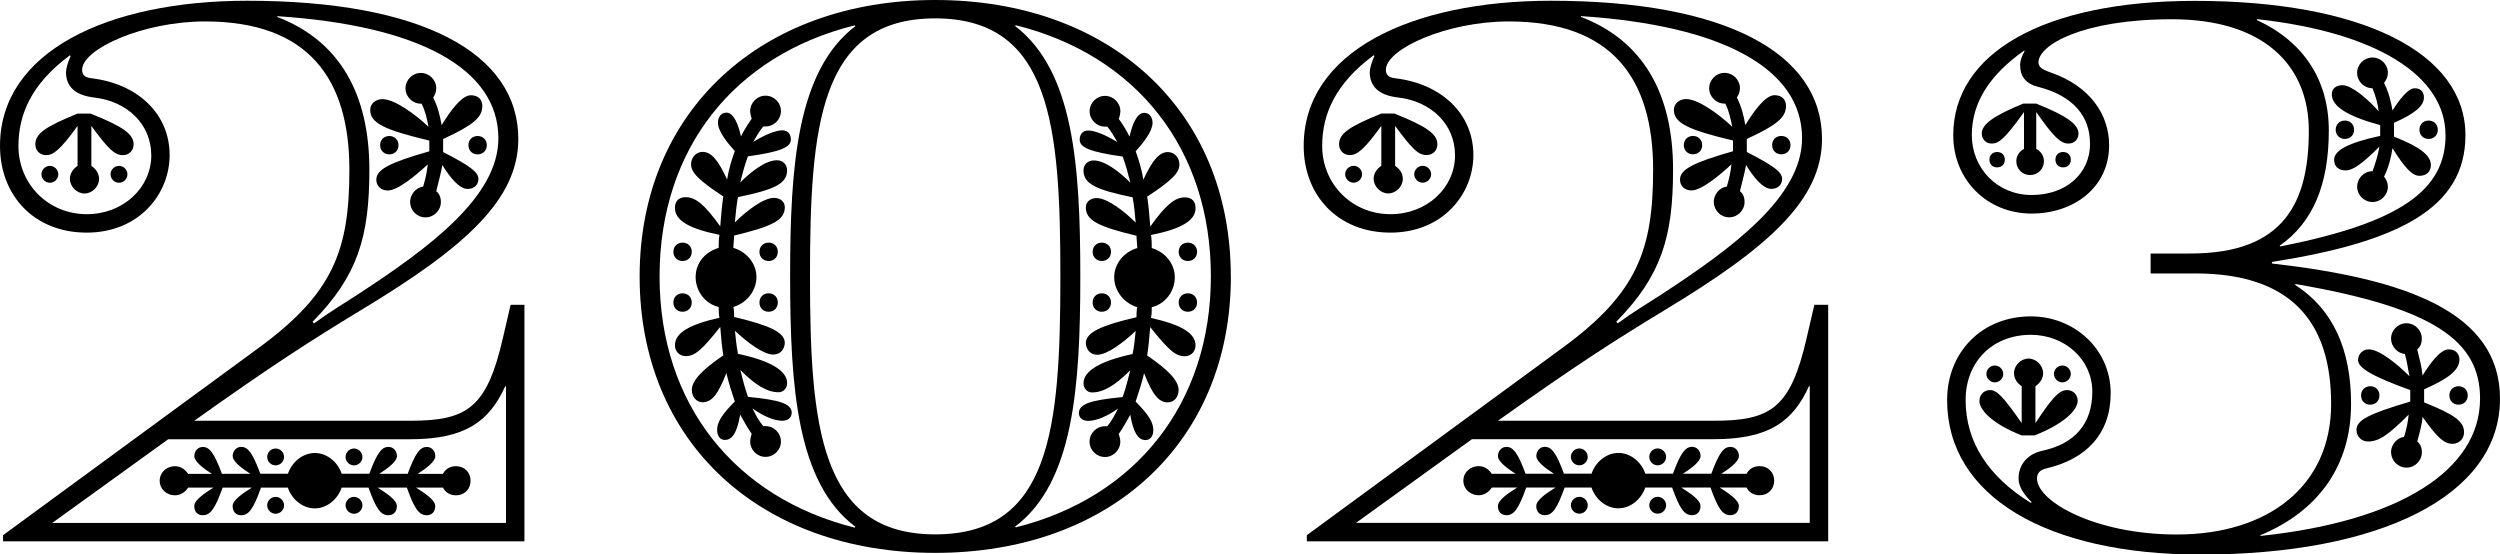 <?xml version="1.0" encoding="UTF-8"?>
<svg id="_レイヤー_2" data-name="レイヤー 2" xmlns="http://www.w3.org/2000/svg" viewBox="0 0 400 88.71">
  <defs>
    <style>
      .cls-1 {
        stroke-width: 0px;
      }
    </style>
  </defs>
  <g id="_レイヤー_1-2" data-name="レイヤー 1">
    <g>
      <path class="cls-1" d="m.49,85.63l40.91-29.98c11.92-8.72,14.5-15.61,14.5-28.51,0-14.5-6.51-23.71-23.1-23.71-9.95,0-19.66,4.42-19.66,7.74,0,.86.49,1.23,1.47,1.35,7.37.86,12.53,5.65,12.53,12.29,0,6.26-4.91,12.41-13.27,12.41S0,31.33,0,23.34C0,8.35,17.08.12,39.56.12c27.89,0,43.37,8.35,43.37,22.11,0,9.71-8.48,17.32-25.19,27.4-8.11,4.92-14.25,8.85-26.66,17.69h34.52c9.09,0,12.29-1.97,14.87-13.27l1.23-5.28h2.21v37.84H.49v-.98ZM24.2,24.82c0-4.92-3.81-8.6-9.09-9.21-3.32-.37-4.55-1.97-4.55-4.06,0-.49.24-1.47.74-2.58l-.12-.12C5.04,13.39,2.95,18.31,2.95,23.34c0,6.14,4.79,10.93,10.94,10.93,5.77,0,10.32-4.18,10.32-9.46Zm-13.02,3.81c0-.86.49-1.6,1.23-2.09v-6.39c-2.83,3.93-3.93,4.67-5.04,4.67s-1.72-.86-1.72-1.72c0-1.72,1.6-2.83,6.76-4.92h2.09c5.28,2.09,6.88,3.32,6.88,4.92,0,.86-.61,1.72-1.72,1.72-1.35,0-2.33-.98-5.04-4.67v6.39c.74.49,1.23,1.23,1.23,2.09,0,1.23-1.1,2.33-2.33,2.33s-2.33-1.11-2.33-2.33Zm-4.55-.74c0-.74.62-1.35,1.35-1.35s1.35.61,1.35,1.35-.62,1.35-1.35,1.35-1.35-.61-1.35-1.35Zm74.33,55.78v-21.87h-.12c-2.58,5.65-6.39,8.48-15.23,8.48H26.91l-18.55,13.39h72.61ZM17.69,27.89c0-.74.62-1.35,1.35-1.35s1.35.61,1.35,1.35-.62,1.35-1.35,1.35-1.35-.61-1.35-1.35Zm13.39,53.08c0-.98,1.72-2.09,3.07-2.95h-4.05c-.49.74-1.23,1.23-2.09,1.23-1.35,0-2.46-.98-2.46-2.33s1.11-2.33,2.46-2.33c.86,0,1.6.49,2.09,1.23h3.81c-1.35-.86-2.82-1.97-2.82-2.83s.61-1.48,1.35-1.48c1.1,0,1.84.98,3.07,4.3h4.55c-1.35-.86-2.83-1.97-2.83-2.83s.62-1.48,1.35-1.48c1.11,0,1.84.98,3.07,4.3h4.42c.62-1.84,2.33-3.32,4.3-3.32s3.69,1.48,4.3,3.32h4.42c1.23-3.32,1.97-4.3,3.07-4.3.74,0,1.35.62,1.35,1.48s-1.47,1.96-2.83,2.83h4.55c1.23-3.32,1.96-4.3,3.07-4.3.74,0,1.35.62,1.35,1.48s-1.47,1.96-2.83,2.83h4.05c.37-.74,1.11-1.23,2.09-1.23,1.35,0,2.33.98,2.33,2.33s-.98,2.33-2.33,2.33c-.98,0-1.72-.49-2.09-1.23h-4.3c1.35.86,3.07,1.97,3.07,2.95s-.62,1.47-1.35,1.47c-1.23,0-1.97-.98-3.19-4.42h-4.67c1.35.86,3.07,1.97,3.07,2.95s-.61,1.47-1.35,1.47c-1.23,0-1.96-.98-3.19-4.42h-4.3c-.61,1.84-2.33,3.32-4.3,3.32s-3.69-1.48-4.3-3.32h-4.3c-1.23,3.44-1.96,4.42-3.19,4.42-.74,0-1.35-.49-1.35-1.47s1.72-2.09,3.07-2.95h-4.67c-1.23,3.44-1.97,4.42-3.19,4.42-.74,0-1.35-.49-1.35-1.47Zm11.67-7.86c0-.74.62-1.35,1.35-1.35s1.35.62,1.35,1.35-.61,1.35-1.35,1.35-1.35-.61-1.35-1.35Zm0,7.74c0-.74.62-1.35,1.35-1.35s1.35.61,1.35,1.35-.61,1.35-1.35,1.35-1.35-.62-1.35-1.35Zm14.38-33.66c11.67-7.62,22.61-15.73,22.61-25.06,0-11.18-12.78-18.06-35.38-19.54v.12c9.95,3.81,14.74,12.29,14.74,24.45,0,10.69-1.84,16.96-9.09,24.33l.24.25c2.33-1.72,4.79-3.2,6.88-4.55Zm-1.84,25.92c0-.74.62-1.35,1.35-1.35s1.35.62,1.35,1.35-.61,1.35-1.35,1.35-1.35-.61-1.35-1.35Zm0,7.74c0-.74.62-1.35,1.35-1.35s1.35.61,1.35,1.35-.61,1.35-1.35,1.35-1.35-.62-1.35-1.35Zm10.32-48.53c0-1.23.98-2.34,2.09-2.46.37-1.23.62-2.33.74-3.56-1.84,1.72-4.79,4.18-6.39,4.18-1.11,0-1.84-.74-1.84-1.72,0-1.6,1.96-2.7,8.48-4.55v-1.72c-7.25-1.72-9.46-2.82-9.46-4.91,0-.98.86-1.72,1.96-1.72,1.97,0,5.28,2.46,7.37,4.42-.24-1.23-.49-2.46-1.1-3.69h-.12c-1.35,0-2.46-1.11-2.46-2.46s1.11-2.46,2.46-2.46,2.46,1.11,2.46,2.46c0,.62-.25,1.11-.49,1.48.74,1.47,1.1,2.95,1.35,4.42,1.35-2.21,3.19-4.79,4.67-4.79,1.23,0,1.84.74,1.84,1.72,0,1.84-1.47,3.07-6.27,5.28v2.09c4.3,2.21,5.65,3.2,5.65,4.3,0,.86-.61,1.6-1.72,1.6-1.35,0-2.83-1.84-4.05-3.81-.25,1.35-.62,2.7-.98,4.18.49.37.74.98.74,1.72,0,1.35-1.1,2.46-2.46,2.46s-2.46-1.11-2.46-2.46Zm-4.79-9.09c0-.86.62-1.47,1.47-1.47s1.47.62,1.47,1.47-.62,1.47-1.47,1.47-1.47-.62-1.47-1.47Zm14.13,0c0-.86.61-1.47,1.47-1.47s1.47.62,1.47,1.47-.61,1.47-1.47,1.47-1.47-.62-1.47-1.47Z"/>
      <path class="cls-1" d="m196.94,44.23c0,26.54-19.29,44.23-47.3,44.23s-47.3-17.69-47.3-44.23S121.87,0,149.63,0s47.3,17.45,47.3,44.23Zm-60.08,40.05c-9.34-7-10.44-22.24-10.44-40.05s1.11-32.93,10.44-40.05l-.12-.12c-19.29,4.79-31.21,19.78-31.21,40.18s12.04,35.38,31.21,40.18l.12-.12Zm-29.12-43.99c0-.86.62-1.47,1.47-1.47s1.47.61,1.47,1.47-.62,1.47-1.47,1.47-1.47-.62-1.47-1.47Zm0,8.11c0-.86.62-1.47,1.47-1.47s1.47.61,1.47,1.47-.62,1.48-1.47,1.48-1.47-.62-1.47-1.48Zm18.92,17.69c0,.74-.61,1.23-1.47,1.23-1.35,0-3.07-.74-4.79-1.97.49.98.98,1.97,1.72,2.83h.37c1.35,0,2.46,1.11,2.46,2.46s-1.1,2.46-2.46,2.46-2.46-1.1-2.46-2.46c0-.37.12-.86.24-1.23-.61-.86-1.23-1.96-1.84-3.07-.49,2.83-1.23,4.05-2.46,4.05-.74,0-1.23-.62-1.23-1.6,0-1.23.74-2.46,2.83-4.55-.49-1.47-.98-2.95-1.35-4.55-1.35,3.44-2.33,4.67-3.81,4.67-.98,0-1.72-.86-1.72-1.97,0-1.47,1.6-3.19,5.04-5.53-.24-1.47-.37-3.07-.49-4.55-2.95,3.69-4.05,4.67-5.53,4.67-.98,0-1.72-.74-1.72-1.72,0-1.97,2.21-3.32,7.12-4.42-.12-.62-.12-1.11-.12-1.72-2.09-.49-3.69-2.46-3.69-4.79s1.6-4.06,3.69-4.67c0-.74,0-1.35.12-2.09-4.91-.98-7.12-2.33-7.12-4.3,0-1.11.62-1.72,1.72-1.72,1.6,0,3.07,1.23,5.53,4.67.12-1.6.25-3.19.49-4.79-3.93-2.58-5.16-3.81-5.16-5.16,0-.98.74-1.97,1.84-1.97,1.35,0,2.46,1.23,3.93,4.42.24-1.6.74-3.19,1.23-4.55-1.23-1.35-2.7-3.19-2.7-4.55,0-.86.49-1.6,1.35-1.6,1.23,0,1.97,2.09,2.33,3.81.49-.98,1.11-1.97,1.72-2.83-.12-.37-.24-.86-.24-1.23,0-1.35,1.1-2.46,2.46-2.46s2.46,1.11,2.46,2.46-1.1,2.46-2.46,2.46h-.37c-.61.74-1.1,1.6-1.6,2.46,1.84-1.11,3.56-1.84,4.67-1.84.86,0,1.35.62,1.35,1.47,0,1.23-1.6,1.96-6.88,2.7-.49,1.35-.86,2.7-1.23,4.18,1.72-1.72,4.05-3.56,5.9-3.56.86,0,1.6.61,1.6,1.6,0,2.09-1.84,3.07-7.86,4.3-.24,1.35-.37,2.7-.49,4.05,1.84-1.84,4.55-3.93,6.27-3.93.98,0,1.72.62,1.72,1.48,0,2.09-1.97,3.07-8.11,4.55,0,.61-.12,1.35-.12,1.97,2.09.61,3.69,2.46,3.69,4.67s-1.6,4.18-3.69,4.79c.12.49.12,1.1.12,1.6,5.78,1.35,7.99,2.46,8.11,4.05,0,.98-.62,1.96-1.84,1.96-1.6,0-4.18-1.96-6.14-3.81.12,1.23.25,2.46.49,3.69,5.16,1.1,7.86,2.7,7.86,4.67,0,.86-.62,1.48-1.35,1.48-1.84,0-3.69-1.11-6.14-3.56.37,1.47.74,2.95,1.23,4.3,5.16.49,7,1.11,7,2.58Zm-2.21-25.8c0,.86-.61,1.47-1.47,1.47s-1.47-.62-1.47-1.47.61-1.47,1.47-1.47,1.47.61,1.47,1.47Zm0,8.11c0,.86-.61,1.48-1.47,1.48s-1.47-.62-1.47-1.48.61-1.47,1.47-1.47,1.47.61,1.47,1.47Zm45.21-4.18c0-23.96-1.47-41.28-20.03-41.28s-20.03,17.32-20.03,41.28,1.6,41.28,20.03,41.28,20.03-16.83,20.03-41.28Zm24.08,0c0-20.4-11.92-35.39-31.21-40.18l-.12.12c9.34,7.13,10.44,22.24,10.44,40.05s-1.11,33.05-10.44,40.05l.12.12c19.17-4.79,31.21-19.78,31.21-40.18Zm-2.46,11.06c0,.98-.74,1.72-1.72,1.72-1.47,0-2.58-.98-5.53-4.67-.12,1.47-.24,3.07-.49,4.55,3.44,2.33,5.04,4.06,5.04,5.53,0,1.11-.74,1.97-1.72,1.97-1.47,0-2.46-1.23-3.81-4.67-.37,1.6-.86,3.07-1.35,4.55,2.09,2.09,2.83,3.32,2.83,4.55,0,.98-.49,1.6-1.23,1.6-1.23,0-1.97-1.23-2.46-4.05-.61,1.11-1.23,2.21-1.84,3.07.12.37.25.86.25,1.23,0,1.35-1.11,2.46-2.46,2.46s-2.46-1.1-2.46-2.46,1.11-2.46,2.46-2.46h.37c.74-.86,1.23-1.84,1.72-2.83-1.72,1.23-3.44,1.97-4.79,1.97-.86,0-1.47-.49-1.47-1.23,0-1.47,1.84-2.09,7-2.58.49-1.35.86-2.83,1.23-4.3-2.46,2.46-4.3,3.56-6.14,3.56-.74,0-1.35-.62-1.35-1.48,0-1.96,2.7-3.56,7.86-4.67.24-1.23.37-2.46.49-3.69-1.96,1.84-4.55,3.81-6.14,3.81-1.23,0-1.84-.98-1.84-1.96.12-1.6,2.33-2.7,8.11-4.05,0-.49,0-1.11.12-1.6-2.09-.62-3.69-2.58-3.69-4.79s1.6-4.06,3.69-4.67c0-.62-.12-1.35-.12-1.97-6.14-1.47-8.11-2.46-8.11-4.55,0-.86.74-1.48,1.72-1.48,1.72,0,4.42,2.09,6.26,3.93-.12-1.35-.24-2.7-.49-4.05-6.02-1.23-7.86-2.21-7.86-4.3,0-.98.74-1.6,1.6-1.6,1.84,0,4.18,1.84,5.9,3.56-.37-1.47-.74-2.83-1.23-4.18-5.28-.74-6.88-1.47-6.88-2.7,0-.86.49-1.47,1.35-1.47,1.11,0,2.83.74,4.67,1.84-.49-.86-.98-1.72-1.6-2.46h-.37c-1.35,0-2.46-1.11-2.46-2.46s1.11-2.46,2.46-2.46,2.46,1.11,2.46,2.46c0,.37-.12.86-.25,1.23.62.86,1.23,1.84,1.72,2.83.37-1.72,1.1-3.81,2.33-3.81.86,0,1.35.74,1.35,1.6,0,1.35-1.47,3.19-2.7,4.55.49,1.35.98,2.95,1.23,4.55,1.47-3.19,2.58-4.42,3.93-4.42,1.11,0,1.84.98,1.84,1.97,0,1.35-1.23,2.58-5.16,5.16.25,1.6.37,3.19.49,4.79,2.46-3.44,3.93-4.67,5.53-4.67,1.11,0,1.72.62,1.72,1.72,0,1.96-2.21,3.32-7.13,4.3.12.74.12,1.35.12,2.09,2.09.61,3.69,2.46,3.69,4.67,0,2.33-1.6,4.3-3.69,4.79,0,.62,0,1.1-.12,1.72,4.92,1.1,7.13,2.46,7.13,4.42Zm-16.46-14.99c0-.86.62-1.47,1.47-1.47s1.47.61,1.47,1.47-.62,1.47-1.47,1.47-1.47-.62-1.47-1.47Zm0,8.11c0-.86.62-1.47,1.47-1.47s1.47.61,1.47,1.47-.62,1.48-1.47,1.48-1.47-.62-1.47-1.48Zm16.71-8.11c0,.86-.61,1.47-1.47,1.47s-1.47-.62-1.47-1.47.61-1.47,1.47-1.47,1.47.61,1.47,1.47Zm0,8.11c0,.86-.61,1.48-1.47,1.48s-1.47-.62-1.47-1.48.61-1.47,1.47-1.47,1.47.61,1.47,1.47Z"/>
      <path class="cls-1" d="m209.09,85.63l40.91-29.98c11.92-8.72,14.5-15.61,14.5-28.51,0-14.5-6.51-23.71-23.1-23.71-9.95,0-19.66,4.42-19.66,7.74,0,.86.49,1.23,1.47,1.35,7.37.86,12.53,5.65,12.53,12.29,0,6.26-4.91,12.41-13.27,12.41s-13.88-5.9-13.88-13.88C208.59,8.35,225.67.12,248.15.12c27.89,0,43.37,8.35,43.37,22.11,0,9.71-8.48,17.32-25.19,27.4-8.11,4.92-14.25,8.85-26.66,17.69h34.53c9.09,0,12.29-1.97,14.87-13.27l1.23-5.28h2.21v37.84h-83.42v-.98Zm23.71-60.82c0-4.92-3.81-8.6-9.09-9.21-3.32-.37-4.55-1.97-4.55-4.06,0-.49.24-1.47.74-2.58l-.12-.12c-6.14,4.55-8.23,9.46-8.23,14.5,0,6.14,4.79,10.93,10.94,10.93,5.77,0,10.32-4.18,10.32-9.46Zm-13.02,3.81c0-.86.49-1.6,1.23-2.09v-6.39c-2.83,3.93-3.93,4.67-5.04,4.67s-1.72-.86-1.72-1.72c0-1.72,1.6-2.83,6.76-4.92h2.09c5.28,2.09,6.88,3.32,6.88,4.92,0,.86-.61,1.72-1.72,1.72-1.35,0-2.33-.98-5.04-4.67v6.39c.74.49,1.23,1.23,1.23,2.09,0,1.23-1.1,2.33-2.33,2.33s-2.33-1.11-2.33-2.33Zm-4.55-.74c0-.74.62-1.35,1.35-1.35s1.35.61,1.35,1.35-.62,1.35-1.35,1.35-1.35-.61-1.35-1.35Zm74.33,55.78v-21.87h-.12c-2.58,5.65-6.39,8.48-15.23,8.48h-38.7l-18.55,13.39h72.61Zm-63.28-55.78c0-.74.62-1.35,1.35-1.35s1.35.61,1.35,1.35-.62,1.35-1.35,1.35-1.35-.61-1.35-1.35Zm13.39,53.08c0-.98,1.72-2.09,3.07-2.95h-4.05c-.49.74-1.23,1.23-2.09,1.23-1.35,0-2.46-.98-2.46-2.33s1.11-2.33,2.46-2.33c.86,0,1.6.49,2.09,1.23h3.81c-1.35-.86-2.83-1.97-2.83-2.83s.62-1.48,1.35-1.48c1.1,0,1.84.98,3.07,4.3h4.55c-1.35-.86-2.83-1.97-2.83-2.83s.62-1.48,1.35-1.48c1.11,0,1.84.98,3.07,4.3h4.42c.62-1.84,2.33-3.32,4.3-3.32s3.69,1.48,4.3,3.32h4.42c1.23-3.32,1.97-4.3,3.07-4.3.74,0,1.35.62,1.35,1.48s-1.47,1.96-2.83,2.83h4.55c1.23-3.32,1.96-4.3,3.07-4.3.74,0,1.35.62,1.35,1.48s-1.47,1.96-2.83,2.83h4.05c.37-.74,1.11-1.23,2.09-1.23,1.35,0,2.33.98,2.33,2.33s-.98,2.33-2.33,2.33c-.98,0-1.72-.49-2.09-1.23h-4.3c1.35.86,3.07,1.97,3.07,2.95s-.62,1.47-1.35,1.47c-1.23,0-1.97-.98-3.19-4.42h-4.67c1.35.86,3.07,1.97,3.07,2.95s-.61,1.47-1.35,1.47c-1.23,0-1.96-.98-3.19-4.42h-4.3c-.62,1.84-2.33,3.32-4.3,3.32s-3.69-1.48-4.3-3.32h-4.3c-1.23,3.44-1.96,4.42-3.19,4.42-.74,0-1.35-.49-1.35-1.47s1.72-2.09,3.07-2.95h-4.67c-1.23,3.44-1.97,4.42-3.19,4.42-.74,0-1.35-.49-1.35-1.47Zm11.67-7.86c0-.74.62-1.35,1.35-1.35s1.35.62,1.35,1.35-.61,1.35-1.35,1.35-1.35-.61-1.35-1.35Zm0,7.74c0-.74.62-1.35,1.35-1.35s1.35.61,1.35,1.35-.61,1.35-1.35,1.35-1.35-.62-1.35-1.35Zm14.38-33.66c11.67-7.62,22.61-15.73,22.61-25.06,0-11.18-12.78-18.06-35.38-19.54v.12c9.95,3.81,14.74,12.29,14.74,24.45,0,10.69-1.84,16.96-9.09,24.33l.24.25c2.33-1.72,4.79-3.2,6.88-4.55Zm-1.84,25.92c0-.74.62-1.35,1.35-1.35s1.35.62,1.35,1.35-.61,1.35-1.35,1.35-1.35-.61-1.35-1.35Zm0,7.74c0-.74.62-1.35,1.35-1.35s1.35.61,1.35,1.35-.61,1.35-1.35,1.35-1.35-.62-1.35-1.35Zm10.32-48.53c0-1.23.98-2.34,2.09-2.46.37-1.23.62-2.33.74-3.56-1.84,1.72-4.79,4.18-6.39,4.18-1.11,0-1.84-.74-1.84-1.72,0-1.6,1.96-2.7,8.48-4.55v-1.72c-7.25-1.72-9.46-2.82-9.46-4.91,0-.98.86-1.72,1.96-1.72,1.97,0,5.28,2.46,7.37,4.42-.24-1.23-.49-2.46-1.1-3.69h-.12c-1.35,0-2.46-1.11-2.46-2.46s1.11-2.46,2.46-2.46,2.46,1.11,2.46,2.46c0,.62-.25,1.11-.49,1.48.74,1.47,1.11,2.95,1.35,4.42,1.35-2.21,3.19-4.79,4.67-4.79,1.23,0,1.84.74,1.84,1.72,0,1.84-1.47,3.07-6.27,5.28v2.09c4.3,2.21,5.65,3.2,5.65,4.3,0,.86-.61,1.6-1.72,1.6-1.35,0-2.83-1.84-4.05-3.81-.25,1.35-.62,2.7-.98,4.18.49.37.74.98.74,1.72,0,1.35-1.1,2.46-2.46,2.46s-2.46-1.11-2.46-2.46Zm-4.79-9.09c0-.86.62-1.47,1.47-1.47s1.47.62,1.47,1.47-.62,1.47-1.47,1.47-1.47-.62-1.47-1.47Zm14.13,0c0-.86.61-1.47,1.47-1.47s1.47.62,1.47,1.47-.61,1.47-1.47,1.47-1.47-.62-1.47-1.47Z"/>
      <path class="cls-1" d="m311.54,64.01c0-7.74,5.65-13.39,13.39-13.39,7,0,12.78,5.28,12.78,12.29,0,6.51-3.93,10.56-10.32,12.04-.98.24-1.47.74-1.47,1.6,0,3.69,9.34,8.97,22.36,8.97,14.62,0,24.7-7.74,24.7-20.88s-6.39-20.89-21.75-20.89h-7.13v-3.19h6.39c15.11,0,18.92-8.35,18.92-19.66,0-10.57-7.37-17.82-21.87-17.82s-21.38,4.18-21.38,6.88c0,.74.49,1.11,1.84,1.6,6.51,2.21,9.46,6.88,9.46,11.67,0,6.76-5.65,10.94-12.41,10.94-7.13,0-12.53-5.41-12.53-12.53,0-13.02,14.25-21.5,38.7-21.5,26.54,0,43.25,8.23,43.25,21.5,0,11.67-10.69,17.08-30.96,20.27v.25c21.63,2.46,36.49,7.86,36.49,21.63,0,15.6-19.29,24.94-47.92,24.94-24.57,0-40.54-9.34-40.54-24.7Zm13.52,16.34c-1.23-1.23-2.09-2.46-2.09-3.81,0-2.21,1.47-3.93,3.81-4.42,5.16-1.11,7.99-4.3,7.99-9.46s-4.42-9.09-9.83-9.09c-6.14,0-10.44,4.3-10.44,10.44,0,6.76,3.69,12.29,10.44,16.46l.12-.12Zm9.34-57.38c0-4.3-2.58-7.62-8.35-9.09-1.96-.49-2.83-1.72-2.83-3.44,0-.86.37-1.6.74-2.33h-.12c-5.41,3.81-8.35,8.23-8.35,13.51s4.05,9.58,9.58,9.58,9.34-3.44,9.34-8.23Zm-17.69,41.16c0-.86.61-1.72,1.72-1.72s2.21,1.23,5.04,5.28v-5.9c-.74-.49-1.23-1.23-1.23-2.09,0-1.23,1.1-2.33,2.33-2.33s2.33,1.11,2.33,2.33c0,.86-.49,1.6-1.23,2.09v5.9c2.46-3.69,3.69-5.28,5.04-5.28,1.11,0,1.72.86,1.72,1.72,0,1.48-2.21,3.69-6.88,5.53h-2.09c-4.67-1.84-6.76-4.05-6.76-5.53Zm5.9-38.33c0-.86.49-1.6,1.23-1.97v-5.9c-3.07,4.3-4.05,5.04-5.16,5.04-.98,0-1.6-.74-1.6-1.6,0-1.47,1.84-2.83,6.63-4.79h2.09c4.91,1.96,6.76,3.32,6.76,4.79,0,.86-.61,1.6-1.6,1.6-1.23,0-2.33-.98-5.16-5.04v5.9c.74.37,1.23,1.11,1.23,1.97,0,1.23-.98,2.21-2.21,2.21s-2.21-.98-2.21-2.21Zm-4.79,34.03c0-.74.62-1.35,1.35-1.35s1.35.62,1.35,1.35-.61,1.35-1.35,1.35-1.35-.62-1.35-1.35Zm.49-34.28c0-.74.49-1.23,1.23-1.23s1.23.49,1.23,1.23-.49,1.23-1.23,1.23-1.23-.49-1.23-1.23Zm10.32,34.28c0-.74.61-1.35,1.35-1.35s1.35.62,1.35,1.35-.62,1.35-1.35,1.35-1.35-.62-1.35-1.35Zm.24-34.28c0-.74.49-1.23,1.23-1.23s1.23.49,1.23,1.23-.49,1.23-1.23,1.23-1.23-.49-1.23-1.23Zm62.41-3.93c0-9.58-11.18-16.46-30.1-18.55l-.12.12c7.49,3.44,11.55,9.58,11.55,17.69,0,8.72-2.58,14.74-7.86,18.43l.12.12c19.17-3.81,26.42-8.97,26.42-17.82Zm5.53,42.14c0-9.21-7.37-14.5-29.49-18.31l-.12.12c6.14,3.93,8.97,10.44,8.97,19.05,0,9.7-5.04,17.08-14.5,21.01v.12c22.12-2.33,35.14-10.44,35.14-21.99Zm-19.66-33.91c0-1.35,1.11-2.46,2.46-2.46.49-1.35.86-2.58,1.1-3.93-2.83,2.83-4.3,3.81-5.41,3.81s-1.84-.61-1.84-1.72c0-1.47,2.21-2.7,7.37-3.81v-1.72c-5.41-1.47-7.74-3.07-7.74-4.92,0-.98.74-1.47,1.72-1.47,1.47,0,4.18,2.33,5.77,4.18-.12-1.23-.49-2.46-.98-3.69-1.35,0-2.46-1.1-2.46-2.46s1.11-2.46,2.46-2.46,2.46,1.1,2.46,2.46c0,.61-.24,1.11-.61,1.6.74,1.48,1.1,2.95,1.35,4.42,1.1-1.72,2.46-3.56,3.56-3.56.98,0,1.47.62,1.47,1.48,0,1.35-1.47,2.58-4.79,4.05v2.21c4.05,1.6,5.9,2.95,5.9,4.55,0,.98-.61,1.72-1.84,1.72-1.1,0-2.33-1.23-4.3-4.42-.25,1.6-.62,3.07-1.35,4.55.37.49.61.98.61,1.6,0,1.35-1.1,2.46-2.46,2.46s-2.46-1.11-2.46-2.46Zm-3.44-9.09c0-.86.62-1.47,1.47-1.47s1.47.61,1.47,1.47-.62,1.47-1.47,1.47-1.47-.62-1.47-1.47Zm8.85,51.6c0-1.23.98-2.33,2.09-2.46.37-1.11.61-2.33.74-3.56-3.32,3.32-4.79,4.3-6.51,4.3-1.1,0-1.84-.86-1.84-1.84,0-1.6,1.97-2.58,8.6-4.55v-1.84c-6.14-2.21-8.35-3.56-8.35-4.79,0-.98.74-1.72,1.72-1.72,1.72,0,4.67,2.46,6.51,4.3-.25-1.1-.37-2.33-.74-3.56-1.23-.12-2.21-1.23-2.21-2.46,0-1.35,1.11-2.46,2.46-2.46s2.46,1.1,2.46,2.46c0,.74-.25,1.35-.74,1.72.37,1.47.74,2.83.86,4.18,1.23-1.97,2.83-4.18,4.18-4.18,1.11,0,1.72.74,1.72,1.6,0,1.6-1.47,2.95-5.65,4.79v2.09c4.91,1.97,6.39,3.07,6.39,4.79,0,.98-.74,1.84-1.84,1.84-1.35,0-2.46-.98-4.79-4.3-.12,1.23-.49,2.58-.86,3.93.49.37.74.98.74,1.72,0,1.35-1.11,2.46-2.46,2.46s-2.46-1.11-2.46-2.46Zm-4.79-9.09c0-.86.61-1.47,1.47-1.47s1.47.61,1.47,1.47-.61,1.48-1.47,1.48-1.47-.62-1.47-1.48Zm9.34-42.51c0-.86.62-1.47,1.47-1.47s1.47.61,1.47,1.47-.62,1.47-1.47,1.47-1.47-.62-1.47-1.47Zm4.79,42.51c0-.86.62-1.47,1.47-1.47s1.47.61,1.47,1.47-.62,1.48-1.47,1.48-1.47-.62-1.47-1.48Z"/>
    </g>
  </g>
</svg>